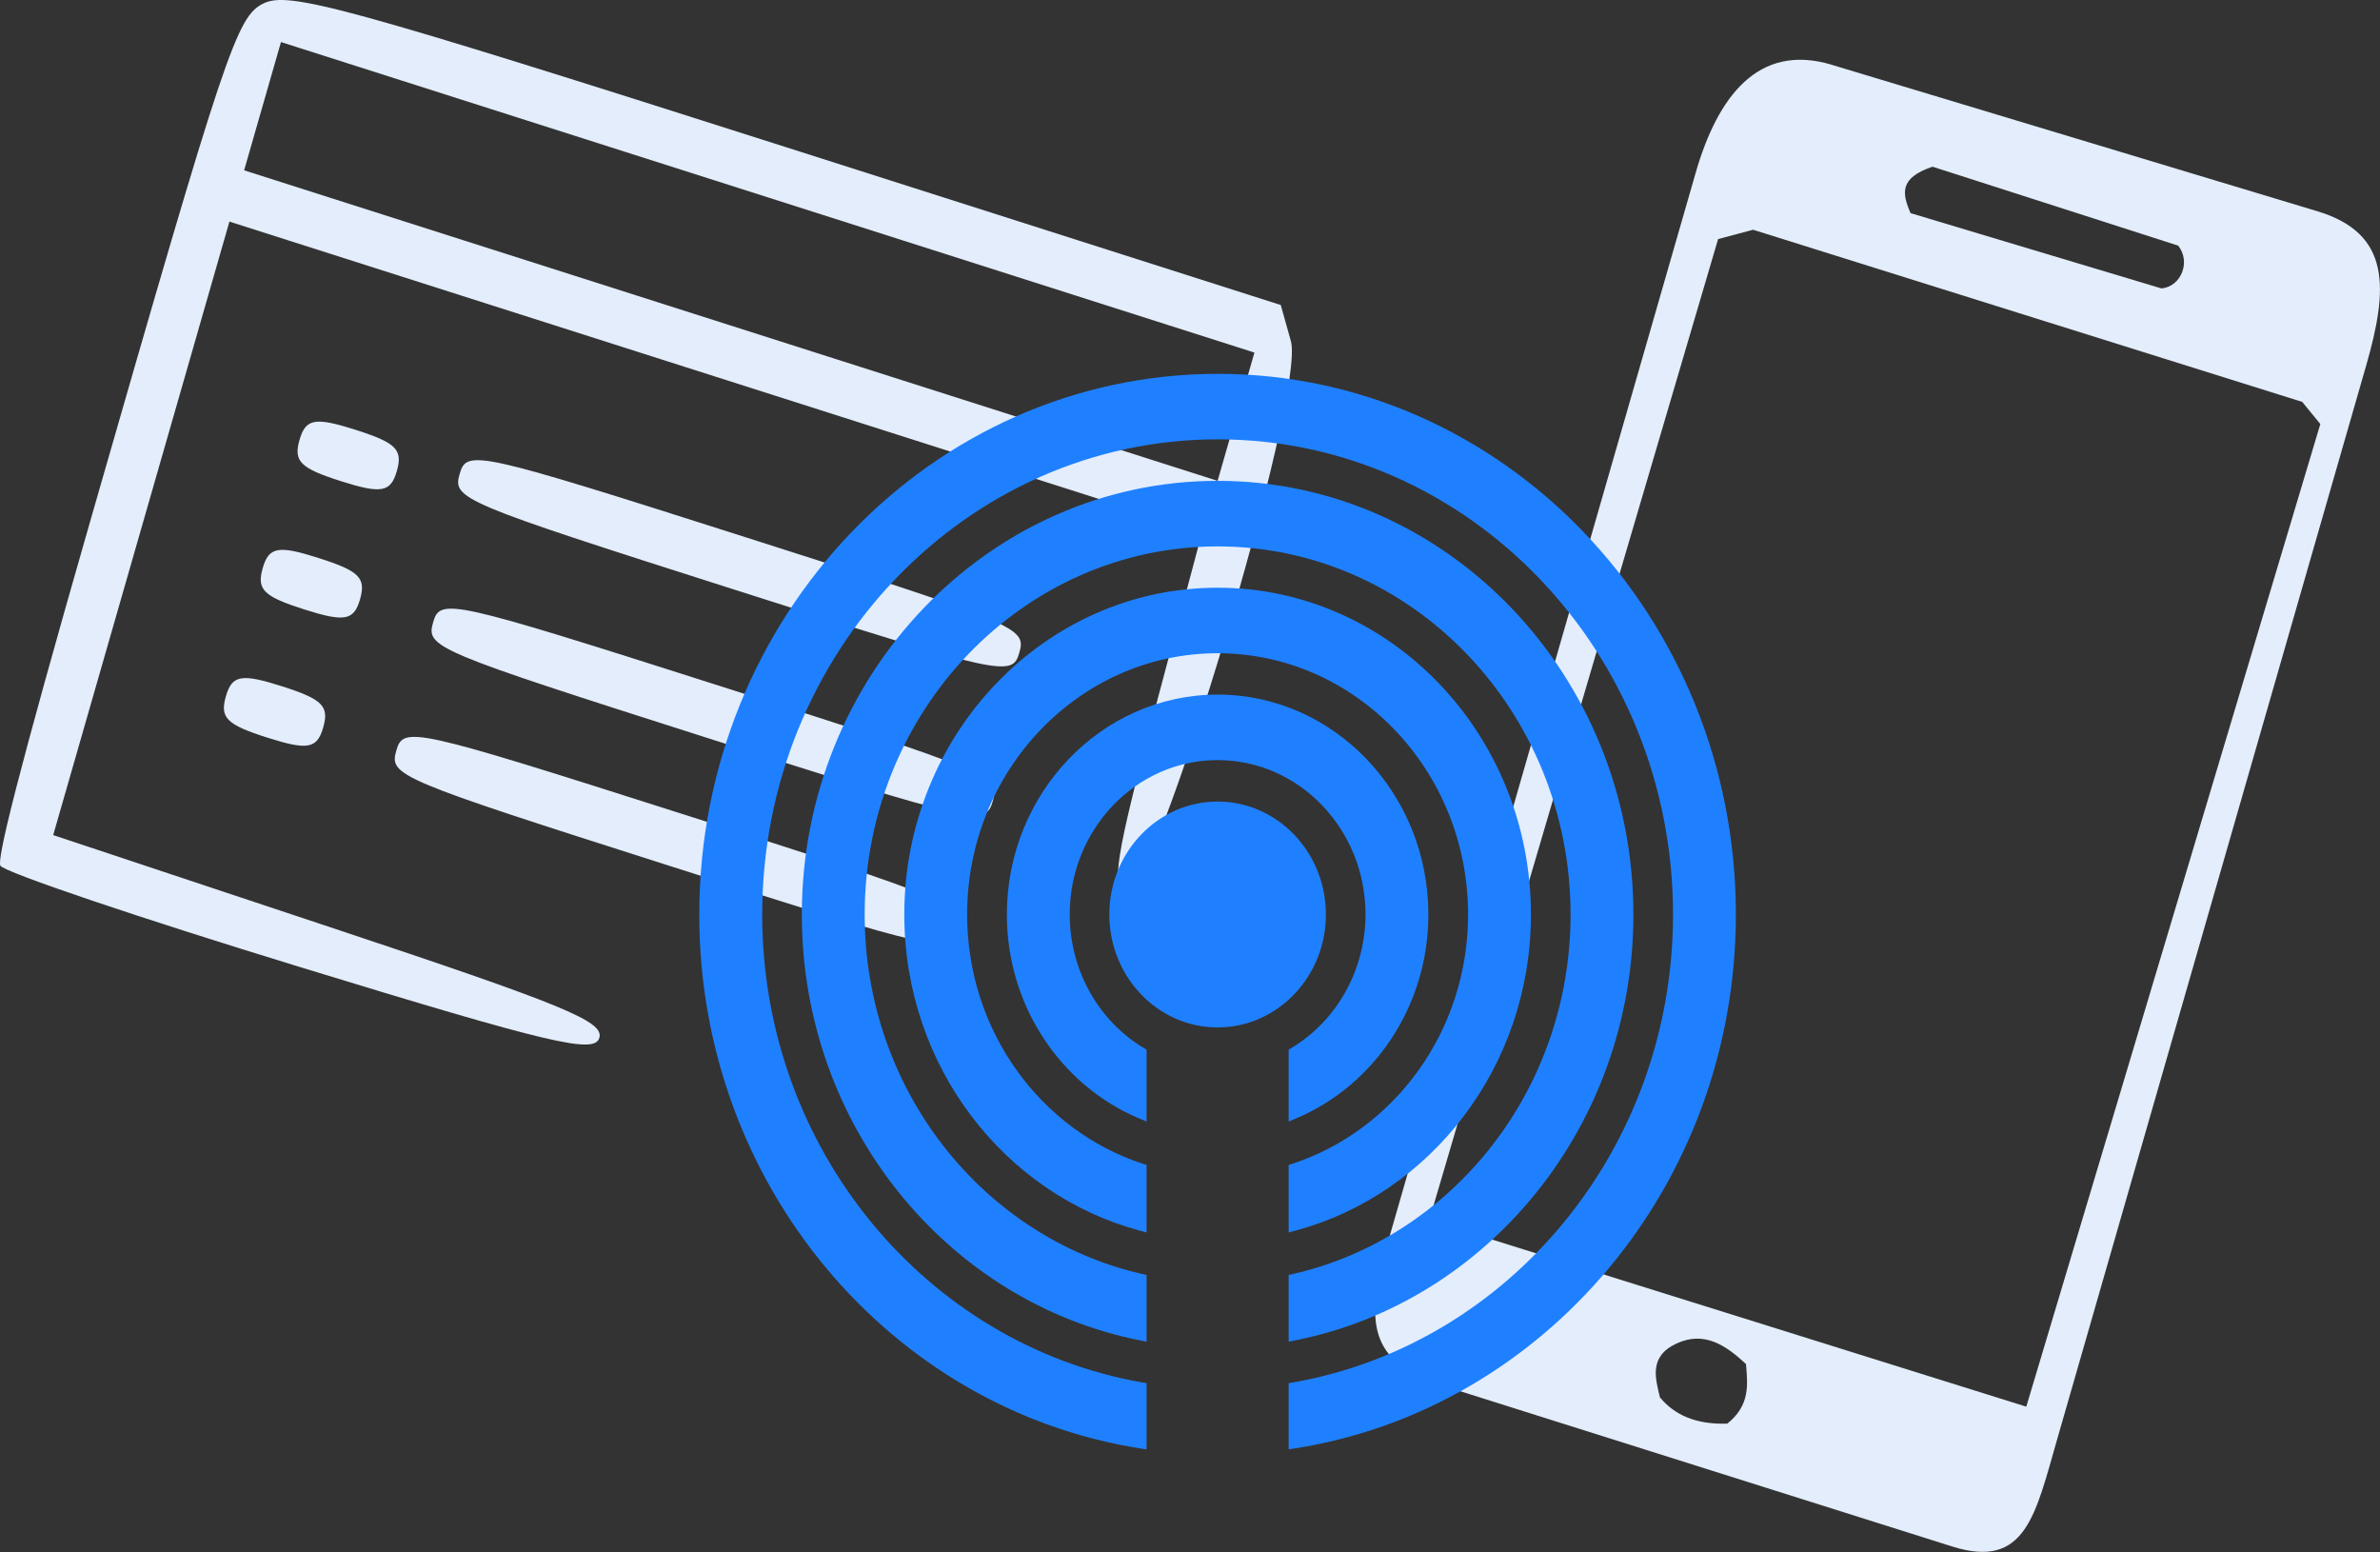 <?xml version="1.0" encoding="UTF-8" standalone="no"?>
<svg
   xmlns:dc="http://purl.org/dc/elements/1.1/"
   xmlns:cc="http://creativecommons.org/ns#"
   xmlns:rdf="http://www.w3.org/1999/02/22-rdf-syntax-ns#"
   xmlns:svg="http://www.w3.org/2000/svg"
   xmlns="http://www.w3.org/2000/svg"
   xmlns:sodipodi="http://sodipodi.sourceforge.net/DTD/sodipodi-0.dtd"
   xmlns:inkscape="http://www.inkscape.org/namespaces/inkscape"
   id="svg433"
   version="1.1"
   viewBox="0 0 66.663 43.471"
   height="43.471mm"
   width="66.663mm"
   sodipodi:docname="ico-beacon.svg"
   inkscape:version="0.92.5 (0.92.5+68)">
  <rect x="0" y="0" width="66.663" height="43.471" fill="#333333" stroke="none"/>
  <sodipodi:namedview
     pagecolor="#ffffff"
     bordercolor="#666666"
     borderopacity="1"
     objecttolerance="10"
     gridtolerance="10"
     guidetolerance="10"
     inkscape:pageopacity="0"
     inkscape:pageshadow="2"
     inkscape:window-width="1349"
     inkscape:window-height="887"
     id="namedview17"
     showgrid="false"
     fit-margin-top="0"
     fit-margin-left="0"
     fit-margin-right="0"
     fit-margin-bottom="0"
     inkscape:zoom="1.7946653"
     inkscape:cx="130.20528"
     inkscape:cy="88.438924"
     inkscape:window-x="0"
     inkscape:window-y="0"
     inkscape:window-maximized="0"
     inkscape:current-layer="g326" />
  <defs
     id="defs427" />
  <path
     style="fill:#e3edfb;fill-opacity:1;stroke-width:1"
     d="M 22.02,4.123 C 9.607,0.164 8.083,-0.254 7.372,0.1 6.629,0.47 6.322,1.386 2.587,14.386 c -2.195,7.639 -2.667,9.681 -2.577,9.857 0.089,0.176 3.866,1.454 8.393,2.84 7.047,2.158 8.252,2.442 8.385,1.981 0.132,-0.46 -0.971,-0.913 -7.571,-3.108 L 1.49,23.387 3.333,16.973 6.426,6.206 20.049,10.551 l 13.624,4.345 -1.324,4.968 c -1.101,4.131 -1.238,4.996 -0.812,5.131 0.781,0.249 5.034,-13.96 4.621,-15.439 L 35.874,8.542 Z M 7.87,1.178 21.503,5.526 35.136,9.874 34.62,11.67 34.105,13.466 20.471,9.118 6.838,4.77 7.354,2.974 Z M 20.919,15.057 c -7.612,-2.428 -7.845,-2.479 -8.045,-1.782 -0.2,0.697 0.021,0.79 7.633,3.218 7.612,2.428 7.845,2.48 8.045,1.782 0.2,-0.697 -0.021,-0.791 -7.633,-3.218 z M 9.959,12.037 c -1.136,-0.362 -1.398,-0.315 -1.57,0.284 -0.172,0.599 0.021,0.791 1.157,1.153 1.136,0.362 1.398,0.315 1.57,-0.284 0.172,-0.599 -0.021,-0.791 -1.157,-1.153 z m -1.032,3.591 C 7.791,15.266 7.53,15.313 7.358,15.912 c -0.172,0.599 0.021,0.79 1.157,1.153 1.136,0.362 1.398,0.316 1.57,-0.283 0.172,-0.599 -0.021,-0.791 -1.157,-1.153 z m 11.248,3.587 c -7.612,-2.428 -7.845,-2.479 -8.045,-1.782 -0.2,0.697 0.021,0.79 7.633,3.218 7.612,2.428 7.845,2.48 8.045,1.782 0.2,-0.697 -0.021,-0.791 -7.633,-3.218 z m -12.279,0.004 c -1.136,-0.362 -1.398,-0.315 -1.57,0.284 -0.172,0.599 0.021,0.791 1.157,1.153 1.136,0.362 1.398,0.315 1.57,-0.284 C 9.225,19.774 9.032,19.581 7.896,19.219 Z m 11.248,3.587 c -7.612,-2.428 -7.845,-2.479 -8.045,-1.782 -0.2,0.697 0.021,0.791 7.633,3.218 7.612,2.428 7.845,2.479 8.045,1.782 0.2,-0.697 -0.021,-0.791 -7.633,-3.218 z"
     id="path1187"
     inkscape:connector-curvature="0" />
  <g
     id="Icons with numbers"
     transform="matrix(1.878,0.54,-0.518,1.958,53.181,6.469)"
     style="fill:#e3edfb;fill-opacity:1;fill-rule:evenodd;stroke:none;stroke-width:0.133">
    <g
       transform="translate(-384,-48)"
       id="Group"
       style="fill:#e3edfb;fill-opacity:1;stroke-width:0.133">
      <g
         id="g326"
         style="stroke-width:0.133">
        <path
           id="Rectangle 129"
           style="fill:#e3edfb;fill-opacity:1;stroke-width:0.133"
           d="m 384.233,47.016 c -0.417,0.276 -0.328,0.467 -0.134,0.701 l 3.753,0.042 c 0.268,-0.099 0.314,-0.469 0.075,-0.633 z m 0.737,17.402 c 0.258,0.17 0.585,0.227 1.028,0.089 0.251,-0.334 0.138,-0.597 0.04,-0.863 -0.344,-0.17 -0.699,-0.287 -1.04,-0.006 -0.34,0.281 -0.159,0.548 -0.029,0.781 z m -3.443,-15.62 -0.407,14.141 8.959,0.2 0.473,-14.185 -0.332,-0.225 -8.242,-0.189 z m 0.939,-2.751 7.265,0.09 c 1.112,0.014 1.266,0.766 1.242,1.867 l -0.346,15.438 c -0.025,1.099 0.043,1.866 -1.061,1.839 l -7.654,-0.19 c -1.112,-0.028 -1.309,-0.548 -1.285,-1.649 l 0.346,-15.438 c 0.025,-1.099 0.389,-1.971 1.493,-1.958 z" />
      </g>
    </g>
  </g>
  <path
     inkscape:connector-curvature="0"
     style="color:#000000;font-style:normal;font-variant:normal;font-weight:normal;font-stretch:normal;font-size:medium;line-height:normal;font-family:sans-serif;font-variant-ligatures:normal;font-variant-position:normal;font-variant-caps:normal;font-variant-numeric:normal;font-variant-alternates:normal;font-feature-settings:normal;text-indent:0;text-align:start;text-decoration:none;text-decoration-line:none;text-decoration-style:solid;text-decoration-color:#000000;letter-spacing:normal;word-spacing:normal;text-transform:none;writing-mode:lr-tb;direction:ltr;text-orientation:mixed;dominant-baseline:auto;baseline-shift:baseline;text-anchor:start;white-space:normal;shape-padding:0;clip-rule:nonzero;display:inline;overflow:visible;visibility:visible;opacity:1;isolation:auto;mix-blend-mode:normal;color-interpolation:sRGB;color-interpolation-filters:linearRGB;solid-color:#000000;solid-opacity:1;vector-effect:none;fill:#1f80ff;fill-opacity:1;fill-rule:nonzero;stroke:none;stroke-width:0.265;stroke-linecap:butt;stroke-linejoin:miter;stroke-miterlimit:4;stroke-dasharray:none;stroke-dashoffset:0;stroke-opacity:1;color-rendering:auto;image-rendering:auto;shape-rendering:auto;text-rendering:auto;enable-background:accumulate"
     d="m 34.105,10.47 c -8.004,0 -14.519,6.795 -14.519,15.141 0,7.573 5.369,13.849 12.342,14.951 l 0.187,0.028 V 38.736 l -0.137,-0.023 c -6.023,-1.061 -10.629,-6.523 -10.629,-13.103 0,-7.337 5.721,-13.306 12.756,-13.306 7.036,0 12.756,5.969 12.756,13.306 0,6.58 -4.606,12.042 -10.63,13.103 l -0.136,0.023 v 1.853 l 0.187,-0.028 c 6.973,-1.101 12.339,-7.377 12.339,-14.951 0,-8.347 -6.513,-15.141 -14.516,-15.141 z m 0,2.996 c -6.42,0 -11.646,5.45 -11.646,12.146 0,5.917 4.081,10.853 9.462,11.923 l 0.194,0.04 v -1.868 l -0.129,-0.03 c -4.436,-1.015 -7.767,-5.137 -7.767,-10.065 0,-5.687 4.433,-10.31 9.886,-10.31 5.453,0 9.886,4.623 9.886,10.31 0,4.927 -3.334,9.05 -7.769,10.065 l -0.127,0.03 v 1.868 l 0.194,-0.04 c 5.381,-1.07 9.462,-6.006 9.462,-11.923 0,-6.696 -5.226,-12.146 -11.646,-12.146 z m 0,2.993 c -4.838,0 -8.776,4.107 -8.776,9.152 0,4.254 2.803,7.83 6.582,8.849 l 0.204,0.056 v -1.891 l -0.116,-0.037 c -2.842,-0.934 -4.91,-3.706 -4.91,-6.977 0,-4.036 3.146,-7.317 7.016,-7.317 3.87,0 7.016,3.281 7.016,7.317 0,3.271 -2.069,6.042 -4.911,6.977 l -0.115,0.037 v 1.891 l 0.204,-0.056 C 40.077,33.441 42.881,29.865 42.881,25.611 c 0,-5.045 -3.938,-9.152 -8.776,-9.152 z m 0,2.993 c -3.254,0 -5.903,2.765 -5.903,6.159 0,2.577 1.527,4.788 3.688,5.704 l 0.225,0.095 v -2.013 l -0.082,-0.05 c -1.281,-0.771 -2.07,-2.193 -2.071,-3.736 0,-2.385 1.856,-4.324 4.143,-4.324 2.287,0 4.143,1.939 4.143,4.324 -0.003,1.542 -0.791,2.965 -2.072,3.736 l -0.081,0.05 v 2.013 l 0.223,-0.095 c 2.161,-0.916 3.69,-3.126 3.69,-5.704 0,-3.394 -2.649,-6.159 -5.903,-6.159 z m 0,2.996 c -1.673,0 -3.033,1.418 -3.033,3.163 0,1.745 1.36,3.163 3.033,3.163 1.673,0 3.033,-1.418 3.033,-3.163 0,-1.745 -1.36,-3.163 -3.033,-3.163 z"
     id="path242" />
</svg>
